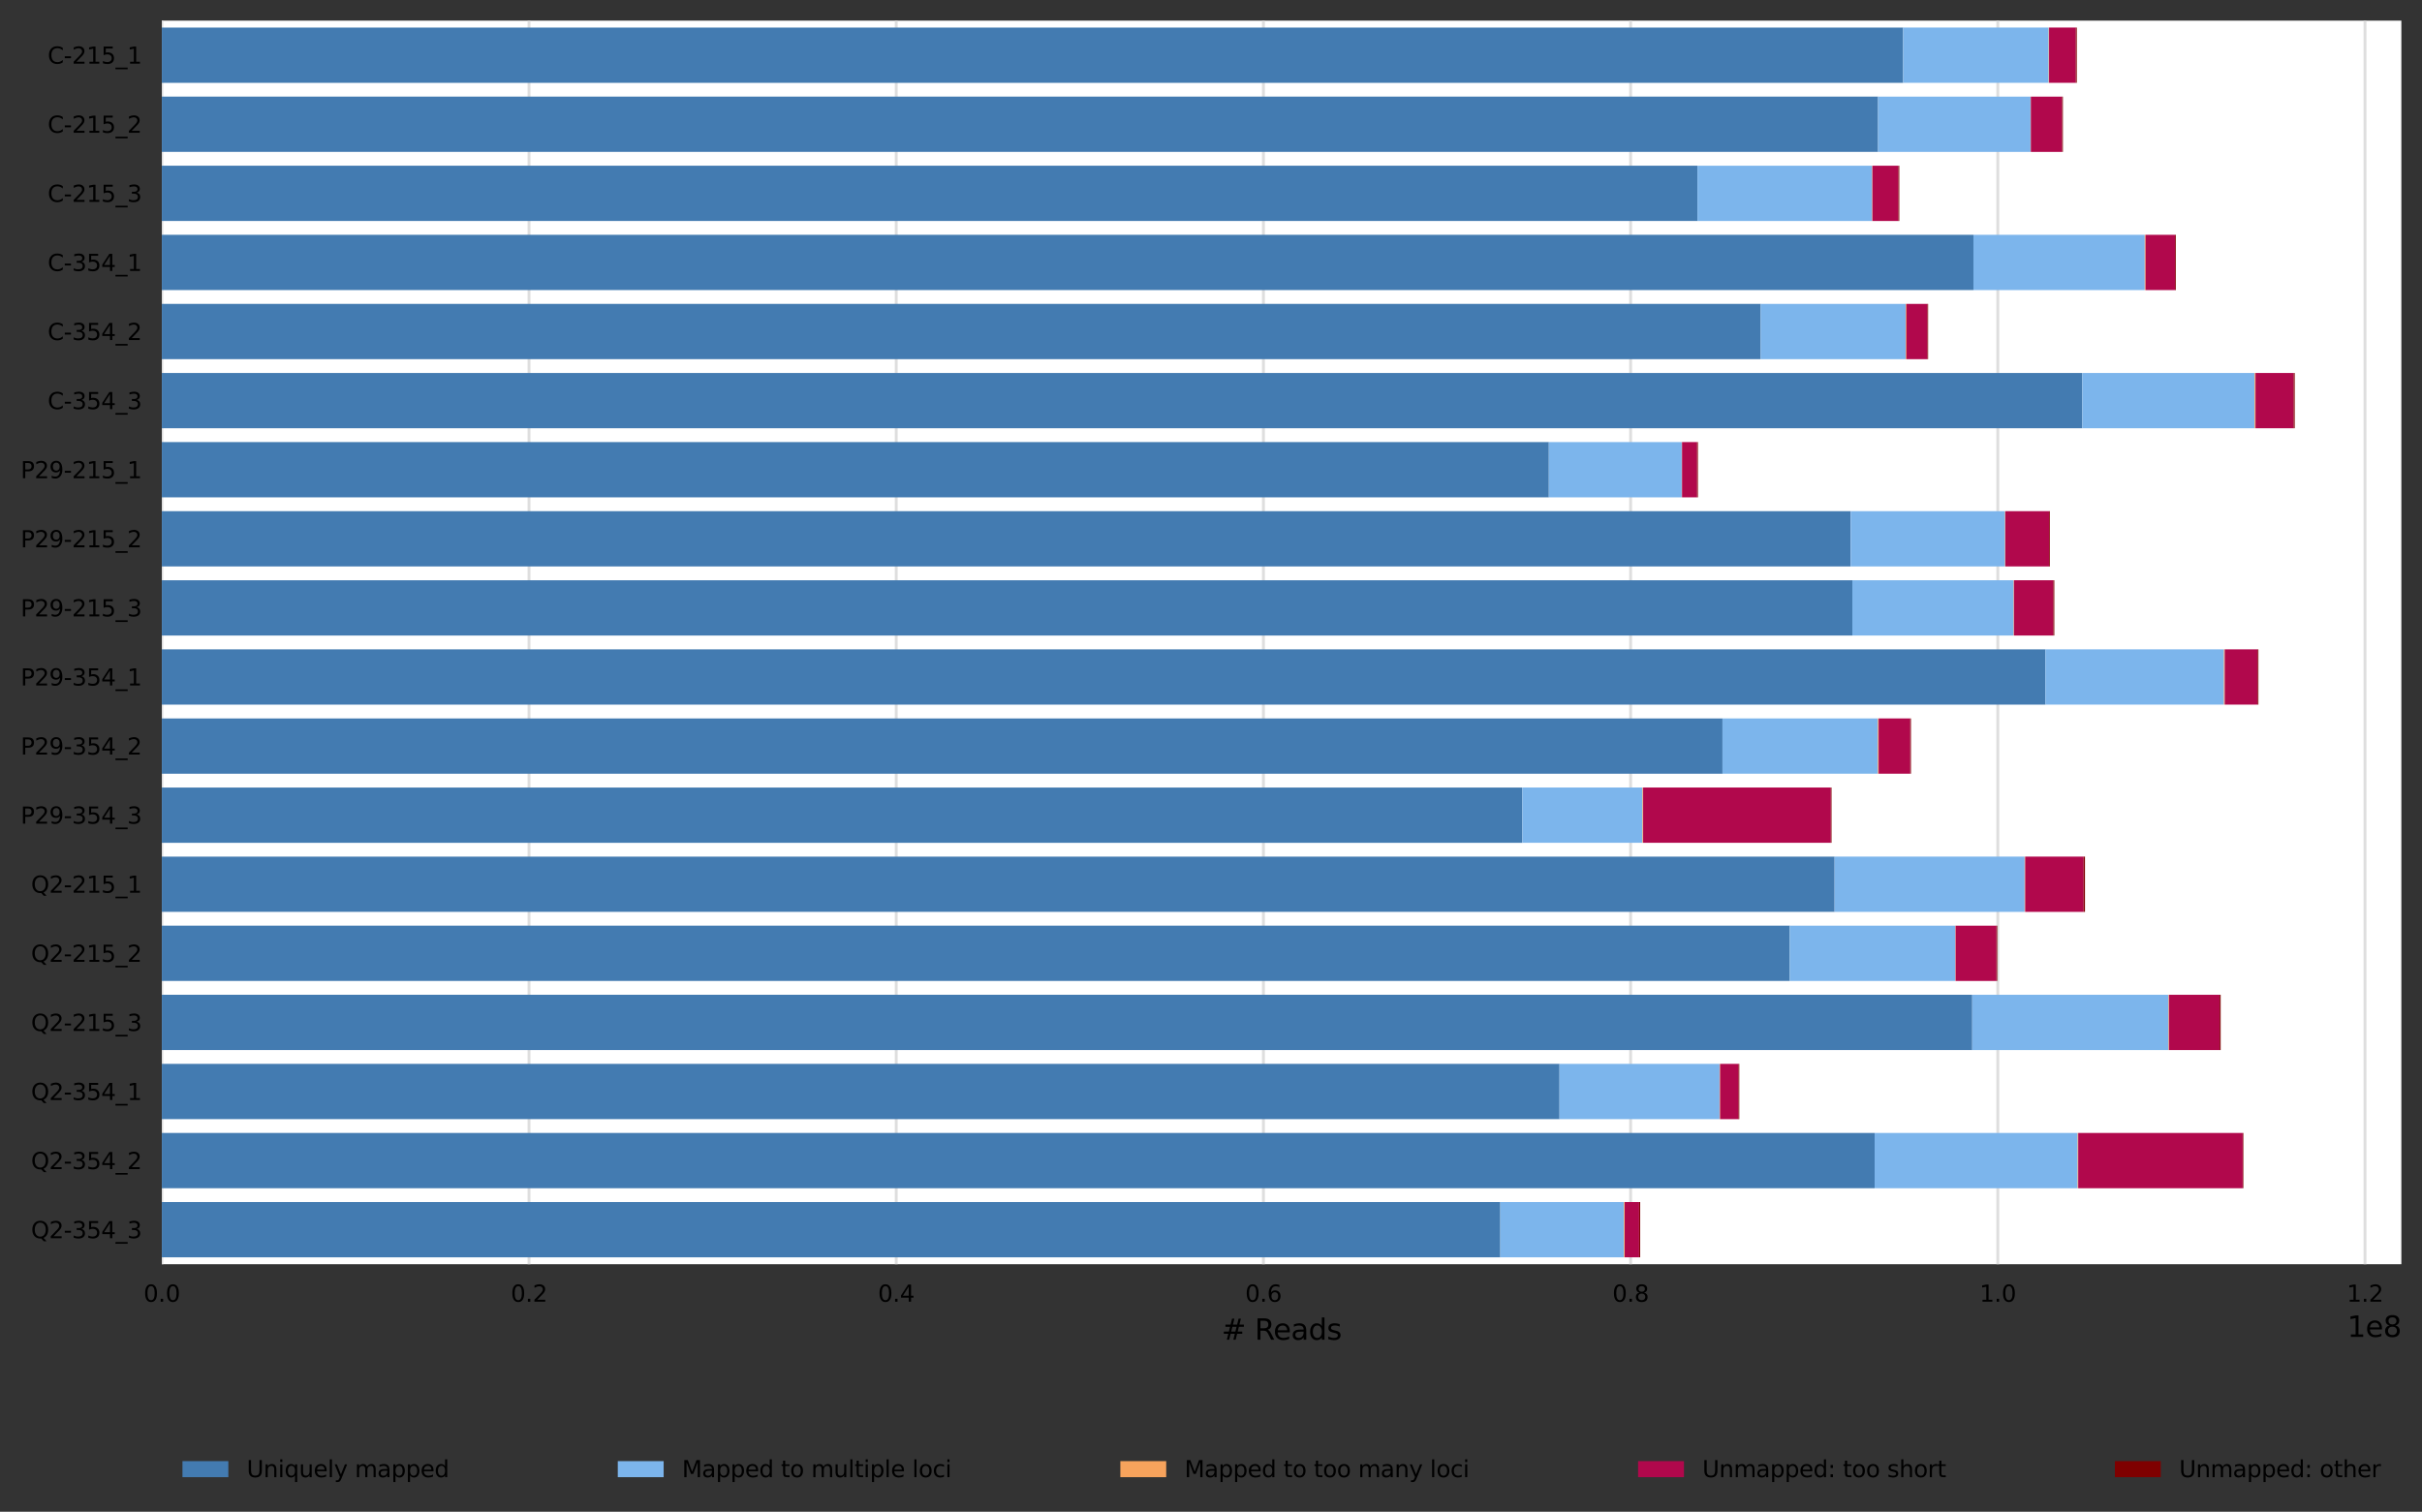<?xml version="1.0" encoding="utf-8" standalone="no"?>
<!DOCTYPE svg PUBLIC "-//W3C//DTD SVG 1.1//EN"
  "http://www.w3.org/Graphics/SVG/1.1/DTD/svg11.dtd">
<svg xmlns:xlink="http://www.w3.org/1999/xlink" width="844.85pt" height="527.438pt" viewBox="0 0 844.85 527.438" xmlns="http://www.w3.org/2000/svg" version="1.1">
 <rect x="0" y="0" width="844.85" height="527.438" fill="#333333" stroke="none"/>
 <defs>
  <style type="text/css">*{stroke-linejoin: round; stroke-linecap: butt}</style>
 </defs>
 <g id="figure_1">
  <g id="axes_1">
   <g id="patch_1">
    <path d="M 56.45 441.078 
L 837.65 441.078 
L 837.65 7.2 
L 56.45 7.2 
z
" style="fill: #ffffff"/>
   </g>
   <g id="matplotlib.axis_1">
    <g id="xtick_1">
     <g id="line2d_1">
      <path d="M 56.45 441.078 
L 56.45 7.2 
" clip-path="url(#p33305861c7)" style="fill: none; stroke: #dedede; stroke-linecap: square"/>
     </g>
     <g id="text_1">
      <!-- 0.0 -->
      <g transform="translate(50.089 454.157) scale(0.08 -0.08)">
       <defs>
        <path id="DejaVuSans-30" d="M 2034 4250 
Q 1547 4250 1301 3770 
Q 1056 3291 1056 2328 
Q 1056 1369 1301 889 
Q 1547 409 2034 409 
Q 2525 409 2770 889 
Q 3016 1369 3016 2328 
Q 3016 3291 2770 3770 
Q 2525 4250 2034 4250 
z
M 2034 4750 
Q 2819 4750 3233 4129 
Q 3647 3509 3647 2328 
Q 3647 1150 3233 529 
Q 2819 -91 2034 -91 
Q 1250 -91 836 529 
Q 422 1150 422 2328 
Q 422 3509 836 4129 
Q 1250 4750 2034 4750 
z
" transform="scale(0.016)"/>
        <path id="DejaVuSans-2e" d="M 684 794 
L 1344 794 
L 1344 0 
L 684 0 
L 684 794 
z
" transform="scale(0.016)"/>
       </defs>
       <use xlink:href="#DejaVuSans-30"/>
       <use xlink:href="#DejaVuSans-2e" x="63.623"/>
       <use xlink:href="#DejaVuSans-30" x="95.41"/>
      </g>
     </g>
    </g>
    <g id="xtick_2">
     <g id="line2d_2">
      <path d="M 184.537 441.078 
L 184.537 7.2 
" clip-path="url(#p33305861c7)" style="fill: none; stroke: #dedede; stroke-linecap: square"/>
     </g>
     <g id="text_2">
      <!-- 0.2 -->
      <g transform="translate(178.176 454.157) scale(0.08 -0.08)">
       <defs>
        <path id="DejaVuSans-32" d="M 1228 531 
L 3431 531 
L 3431 0 
L 469 0 
L 469 531 
Q 828 903 1448 1529 
Q 2069 2156 2228 2338 
Q 2531 2678 2651 2914 
Q 2772 3150 2772 3378 
Q 2772 3750 2511 3984 
Q 2250 4219 1831 4219 
Q 1534 4219 1204 4116 
Q 875 4013 500 3803 
L 500 4441 
Q 881 4594 1212 4672 
Q 1544 4750 1819 4750 
Q 2544 4750 2975 4387 
Q 3406 4025 3406 3419 
Q 3406 3131 3298 2873 
Q 3191 2616 2906 2266 
Q 2828 2175 2409 1742 
Q 1991 1309 1228 531 
z
" transform="scale(0.016)"/>
       </defs>
       <use xlink:href="#DejaVuSans-30"/>
       <use xlink:href="#DejaVuSans-2e" x="63.623"/>
       <use xlink:href="#DejaVuSans-32" x="95.41"/>
      </g>
     </g>
    </g>
    <g id="xtick_3">
     <g id="line2d_3">
      <path d="M 312.625 441.078 
L 312.625 7.2 
" clip-path="url(#p33305861c7)" style="fill: none; stroke: #dedede; stroke-linecap: square"/>
     </g>
     <g id="text_3">
      <!-- 0.4 -->
      <g transform="translate(306.264 454.157) scale(0.08 -0.08)">
       <defs>
        <path id="DejaVuSans-34" d="M 2419 4116 
L 825 1625 
L 2419 1625 
L 2419 4116 
z
M 2253 4666 
L 3047 4666 
L 3047 1625 
L 3713 1625 
L 3713 1100 
L 3047 1100 
L 3047 0 
L 2419 0 
L 2419 1100 
L 313 1100 
L 313 1709 
L 2253 4666 
z
" transform="scale(0.016)"/>
       </defs>
       <use xlink:href="#DejaVuSans-30"/>
       <use xlink:href="#DejaVuSans-2e" x="63.623"/>
       <use xlink:href="#DejaVuSans-34" x="95.41"/>
      </g>
     </g>
    </g>
    <g id="xtick_4">
     <g id="line2d_4">
      <path d="M 440.712 441.078 
L 440.712 7.2 
" clip-path="url(#p33305861c7)" style="fill: none; stroke: #dedede; stroke-linecap: square"/>
     </g>
     <g id="text_4">
      <!-- 0.6 -->
      <g transform="translate(434.351 454.157) scale(0.08 -0.08)">
       <defs>
        <path id="DejaVuSans-36" d="M 2113 2584 
Q 1688 2584 1439 2293 
Q 1191 2003 1191 1497 
Q 1191 994 1439 701 
Q 1688 409 2113 409 
Q 2538 409 2786 701 
Q 3034 994 3034 1497 
Q 3034 2003 2786 2293 
Q 2538 2584 2113 2584 
z
M 3366 4563 
L 3366 3988 
Q 3128 4100 2886 4159 
Q 2644 4219 2406 4219 
Q 1781 4219 1451 3797 
Q 1122 3375 1075 2522 
Q 1259 2794 1537 2939 
Q 1816 3084 2150 3084 
Q 2853 3084 3261 2657 
Q 3669 2231 3669 1497 
Q 3669 778 3244 343 
Q 2819 -91 2113 -91 
Q 1303 -91 875 529 
Q 447 1150 447 2328 
Q 447 3434 972 4092 
Q 1497 4750 2381 4750 
Q 2619 4750 2861 4703 
Q 3103 4656 3366 4563 
z
" transform="scale(0.016)"/>
       </defs>
       <use xlink:href="#DejaVuSans-30"/>
       <use xlink:href="#DejaVuSans-2e" x="63.623"/>
       <use xlink:href="#DejaVuSans-36" x="95.41"/>
      </g>
     </g>
    </g>
    <g id="xtick_5">
     <g id="line2d_5">
      <path d="M 568.8 441.078 
L 568.8 7.2 
" clip-path="url(#p33305861c7)" style="fill: none; stroke: #dedede; stroke-linecap: square"/>
     </g>
     <g id="text_5">
      <!-- 0.8 -->
      <g transform="translate(562.438 454.157) scale(0.08 -0.08)">
       <defs>
        <path id="DejaVuSans-38" d="M 2034 2216 
Q 1584 2216 1326 1975 
Q 1069 1734 1069 1313 
Q 1069 891 1326 650 
Q 1584 409 2034 409 
Q 2484 409 2743 651 
Q 3003 894 3003 1313 
Q 3003 1734 2745 1975 
Q 2488 2216 2034 2216 
z
M 1403 2484 
Q 997 2584 770 2862 
Q 544 3141 544 3541 
Q 544 4100 942 4425 
Q 1341 4750 2034 4750 
Q 2731 4750 3128 4425 
Q 3525 4100 3525 3541 
Q 3525 3141 3298 2862 
Q 3072 2584 2669 2484 
Q 3125 2378 3379 2068 
Q 3634 1759 3634 1313 
Q 3634 634 3220 271 
Q 2806 -91 2034 -91 
Q 1263 -91 848 271 
Q 434 634 434 1313 
Q 434 1759 690 2068 
Q 947 2378 1403 2484 
z
M 1172 3481 
Q 1172 3119 1398 2916 
Q 1625 2713 2034 2713 
Q 2441 2713 2670 2916 
Q 2900 3119 2900 3481 
Q 2900 3844 2670 4047 
Q 2441 4250 2034 4250 
Q 1625 4250 1398 4047 
Q 1172 3844 1172 3481 
z
" transform="scale(0.016)"/>
       </defs>
       <use xlink:href="#DejaVuSans-30"/>
       <use xlink:href="#DejaVuSans-2e" x="63.623"/>
       <use xlink:href="#DejaVuSans-38" x="95.41"/>
      </g>
     </g>
    </g>
    <g id="xtick_6">
     <g id="line2d_6">
      <path d="M 696.887 441.078 
L 696.887 7.2 
" clip-path="url(#p33305861c7)" style="fill: none; stroke: #dedede; stroke-linecap: square"/>
     </g>
     <g id="text_6">
      <!-- 1.0 -->
      <g transform="translate(690.526 454.157) scale(0.08 -0.08)">
       <defs>
        <path id="DejaVuSans-31" d="M 794 531 
L 1825 531 
L 1825 4091 
L 703 3866 
L 703 4441 
L 1819 4666 
L 2450 4666 
L 2450 531 
L 3481 531 
L 3481 0 
L 794 0 
L 794 531 
z
" transform="scale(0.016)"/>
       </defs>
       <use xlink:href="#DejaVuSans-31"/>
       <use xlink:href="#DejaVuSans-2e" x="63.623"/>
       <use xlink:href="#DejaVuSans-30" x="95.41"/>
      </g>
     </g>
    </g>
    <g id="xtick_7">
     <g id="line2d_7">
      <path d="M 824.974 441.078 
L 824.974 7.2 
" clip-path="url(#p33305861c7)" style="fill: none; stroke: #dedede; stroke-linecap: square"/>
     </g>
     <g id="text_7">
      <!-- 1.2 -->
      <g transform="translate(818.613 454.157) scale(0.08 -0.08)">
       <use xlink:href="#DejaVuSans-31"/>
       <use xlink:href="#DejaVuSans-2e" x="63.623"/>
       <use xlink:href="#DejaVuSans-32" x="95.41"/>
      </g>
     </g>
    </g>
    <g id="text_8">
     <!-- # Reads -->
     <g transform="translate(426.102 467.419) scale(0.1 -0.1)">
      <defs>
       <path id="DejaVuSans-23" d="M 3272 2816 
L 2363 2816 
L 2100 1772 
L 3016 1772 
L 3272 2816 
z
M 2803 4594 
L 2478 3297 
L 3391 3297 
L 3719 4594 
L 4219 4594 
L 3897 3297 
L 4872 3297 
L 4872 2816 
L 3775 2816 
L 3519 1772 
L 4513 1772 
L 4513 1294 
L 3397 1294 
L 3072 0 
L 2572 0 
L 2894 1294 
L 1978 1294 
L 1656 0 
L 1153 0 
L 1478 1294 
L 494 1294 
L 494 1772 
L 1594 1772 
L 1856 2816 
L 850 2816 
L 850 3297 
L 1978 3297 
L 2297 4594 
L 2803 4594 
z
" transform="scale(0.016)"/>
       <path id="DejaVuSans-20" transform="scale(0.016)"/>
       <path id="DejaVuSans-52" d="M 2841 2188 
Q 3044 2119 3236 1894 
Q 3428 1669 3622 1275 
L 4263 0 
L 3584 0 
L 2988 1197 
Q 2756 1666 2539 1819 
Q 2322 1972 1947 1972 
L 1259 1972 
L 1259 0 
L 628 0 
L 628 4666 
L 2053 4666 
Q 2853 4666 3247 4331 
Q 3641 3997 3641 3322 
Q 3641 2881 3436 2590 
Q 3231 2300 2841 2188 
z
M 1259 4147 
L 1259 2491 
L 2053 2491 
Q 2509 2491 2742 2702 
Q 2975 2913 2975 3322 
Q 2975 3731 2742 3939 
Q 2509 4147 2053 4147 
L 1259 4147 
z
" transform="scale(0.016)"/>
       <path id="DejaVuSans-65" d="M 3597 1894 
L 3597 1613 
L 953 1613 
Q 991 1019 1311 708 
Q 1631 397 2203 397 
Q 2534 397 2845 478 
Q 3156 559 3463 722 
L 3463 178 
Q 3153 47 2828 -22 
Q 2503 -91 2169 -91 
Q 1331 -91 842 396 
Q 353 884 353 1716 
Q 353 2575 817 3079 
Q 1281 3584 2069 3584 
Q 2775 3584 3186 3129 
Q 3597 2675 3597 1894 
z
M 3022 2063 
Q 3016 2534 2758 2815 
Q 2500 3097 2075 3097 
Q 1594 3097 1305 2825 
Q 1016 2553 972 2059 
L 3022 2063 
z
" transform="scale(0.016)"/>
       <path id="DejaVuSans-61" d="M 2194 1759 
Q 1497 1759 1228 1600 
Q 959 1441 959 1056 
Q 959 750 1161 570 
Q 1363 391 1709 391 
Q 2188 391 2477 730 
Q 2766 1069 2766 1631 
L 2766 1759 
L 2194 1759 
z
M 3341 1997 
L 3341 0 
L 2766 0 
L 2766 531 
Q 2569 213 2275 61 
Q 1981 -91 1556 -91 
Q 1019 -91 701 211 
Q 384 513 384 1019 
Q 384 1609 779 1909 
Q 1175 2209 1959 2209 
L 2766 2209 
L 2766 2266 
Q 2766 2663 2505 2880 
Q 2244 3097 1772 3097 
Q 1472 3097 1187 3025 
Q 903 2953 641 2809 
L 641 3341 
Q 956 3463 1253 3523 
Q 1550 3584 1831 3584 
Q 2591 3584 2966 3190 
Q 3341 2797 3341 1997 
z
" transform="scale(0.016)"/>
       <path id="DejaVuSans-64" d="M 2906 2969 
L 2906 4863 
L 3481 4863 
L 3481 0 
L 2906 0 
L 2906 525 
Q 2725 213 2448 61 
Q 2172 -91 1784 -91 
Q 1150 -91 751 415 
Q 353 922 353 1747 
Q 353 2572 751 3078 
Q 1150 3584 1784 3584 
Q 2172 3584 2448 3432 
Q 2725 3281 2906 2969 
z
M 947 1747 
Q 947 1113 1208 752 
Q 1469 391 1925 391 
Q 2381 391 2643 752 
Q 2906 1113 2906 1747 
Q 2906 2381 2643 2742 
Q 2381 3103 1925 3103 
Q 1469 3103 1208 2742 
Q 947 2381 947 1747 
z
" transform="scale(0.016)"/>
       <path id="DejaVuSans-73" d="M 2834 3397 
L 2834 2853 
Q 2591 2978 2328 3040 
Q 2066 3103 1784 3103 
Q 1356 3103 1142 2972 
Q 928 2841 928 2578 
Q 928 2378 1081 2264 
Q 1234 2150 1697 2047 
L 1894 2003 
Q 2506 1872 2764 1633 
Q 3022 1394 3022 966 
Q 3022 478 2636 193 
Q 2250 -91 1575 -91 
Q 1294 -91 989 -36 
Q 684 19 347 128 
L 347 722 
Q 666 556 975 473 
Q 1284 391 1588 391 
Q 1994 391 2212 530 
Q 2431 669 2431 922 
Q 2431 1156 2273 1281 
Q 2116 1406 1581 1522 
L 1381 1569 
Q 847 1681 609 1914 
Q 372 2147 372 2553 
Q 372 3047 722 3315 
Q 1072 3584 1716 3584 
Q 2034 3584 2315 3537 
Q 2597 3491 2834 3397 
z
" transform="scale(0.016)"/>
      </defs>
      <use xlink:href="#DejaVuSans-23"/>
      <use xlink:href="#DejaVuSans-20" x="83.789"/>
      <use xlink:href="#DejaVuSans-52" x="115.576"/>
      <use xlink:href="#DejaVuSans-65" x="180.559"/>
      <use xlink:href="#DejaVuSans-61" x="242.082"/>
      <use xlink:href="#DejaVuSans-64" x="303.361"/>
      <use xlink:href="#DejaVuSans-73" x="366.838"/>
     </g>
    </g>
    <g id="text_9">
     <!-- 1e8 -->
     <g transform="translate(818.772 466.419) scale(0.1 -0.1)">
      <use xlink:href="#DejaVuSans-31"/>
      <use xlink:href="#DejaVuSans-65" x="63.623"/>
      <use xlink:href="#DejaVuSans-38" x="125.146"/>
     </g>
    </g>
   </g>
   <g id="matplotlib.axis_2">
    <g id="ytick_1">
     <g id="text_10">
      <!-- C-215_1 -->
      <g transform="translate(16.617 22.221) scale(0.08 -0.08)">
       <defs>
        <path id="DejaVuSans-43" d="M 4122 4306 
L 4122 3641 
Q 3803 3938 3442 4084 
Q 3081 4231 2675 4231 
Q 1875 4231 1450 3742 
Q 1025 3253 1025 2328 
Q 1025 1406 1450 917 
Q 1875 428 2675 428 
Q 3081 428 3442 575 
Q 3803 722 4122 1019 
L 4122 359 
Q 3791 134 3420 21 
Q 3050 -91 2638 -91 
Q 1578 -91 968 557 
Q 359 1206 359 2328 
Q 359 3453 968 4101 
Q 1578 4750 2638 4750 
Q 3056 4750 3426 4639 
Q 3797 4528 4122 4306 
z
" transform="scale(0.016)"/>
        <path id="DejaVuSans-2d" d="M 313 2009 
L 1997 2009 
L 1997 1497 
L 313 1497 
L 313 2009 
z
" transform="scale(0.016)"/>
        <path id="DejaVuSans-35" d="M 691 4666 
L 3169 4666 
L 3169 4134 
L 1269 4134 
L 1269 2991 
Q 1406 3038 1543 3061 
Q 1681 3084 1819 3084 
Q 2600 3084 3056 2656 
Q 3513 2228 3513 1497 
Q 3513 744 3044 326 
Q 2575 -91 1722 -91 
Q 1428 -91 1123 -41 
Q 819 9 494 109 
L 494 744 
Q 775 591 1075 516 
Q 1375 441 1709 441 
Q 2250 441 2565 725 
Q 2881 1009 2881 1497 
Q 2881 1984 2565 2268 
Q 2250 2553 1709 2553 
Q 1456 2553 1204 2497 
Q 953 2441 691 2322 
L 691 4666 
z
" transform="scale(0.016)"/>
        <path id="DejaVuSans-5f" d="M 3263 -1063 
L 3263 -1509 
L -63 -1509 
L -63 -1063 
L 3263 -1063 
z
" transform="scale(0.016)"/>
       </defs>
       <use xlink:href="#DejaVuSans-43"/>
       <use xlink:href="#DejaVuSans-2d" x="69.824"/>
       <use xlink:href="#DejaVuSans-32" x="105.908"/>
       <use xlink:href="#DejaVuSans-31" x="169.531"/>
       <use xlink:href="#DejaVuSans-35" x="233.154"/>
       <use xlink:href="#DejaVuSans-5f" x="296.777"/>
       <use xlink:href="#DejaVuSans-31" x="346.777"/>
      </g>
     </g>
    </g>
    <g id="ytick_2">
     <g id="text_11">
      <!-- C-215_2 -->
      <g transform="translate(16.617 46.325) scale(0.08 -0.08)">
       <use xlink:href="#DejaVuSans-43"/>
       <use xlink:href="#DejaVuSans-2d" x="69.824"/>
       <use xlink:href="#DejaVuSans-32" x="105.908"/>
       <use xlink:href="#DejaVuSans-31" x="169.531"/>
       <use xlink:href="#DejaVuSans-35" x="233.154"/>
       <use xlink:href="#DejaVuSans-5f" x="296.777"/>
       <use xlink:href="#DejaVuSans-32" x="346.777"/>
      </g>
     </g>
    </g>
    <g id="ytick_3">
     <g id="text_12">
      <!-- C-215_3 -->
      <g transform="translate(16.617 70.43) scale(0.08 -0.08)">
       <defs>
        <path id="DejaVuSans-33" d="M 2597 2516 
Q 3050 2419 3304 2112 
Q 3559 1806 3559 1356 
Q 3559 666 3084 287 
Q 2609 -91 1734 -91 
Q 1441 -91 1130 -33 
Q 819 25 488 141 
L 488 750 
Q 750 597 1062 519 
Q 1375 441 1716 441 
Q 2309 441 2620 675 
Q 2931 909 2931 1356 
Q 2931 1769 2642 2001 
Q 2353 2234 1838 2234 
L 1294 2234 
L 1294 2753 
L 1863 2753 
Q 2328 2753 2575 2939 
Q 2822 3125 2822 3475 
Q 2822 3834 2567 4026 
Q 2313 4219 1838 4219 
Q 1578 4219 1281 4162 
Q 984 4106 628 3988 
L 628 4550 
Q 988 4650 1302 4700 
Q 1616 4750 1894 4750 
Q 2613 4750 3031 4423 
Q 3450 4097 3450 3541 
Q 3450 3153 3228 2886 
Q 3006 2619 2597 2516 
z
" transform="scale(0.016)"/>
       </defs>
       <use xlink:href="#DejaVuSans-43"/>
       <use xlink:href="#DejaVuSans-2d" x="69.824"/>
       <use xlink:href="#DejaVuSans-32" x="105.908"/>
       <use xlink:href="#DejaVuSans-31" x="169.531"/>
       <use xlink:href="#DejaVuSans-35" x="233.154"/>
       <use xlink:href="#DejaVuSans-5f" x="296.777"/>
       <use xlink:href="#DejaVuSans-33" x="346.777"/>
      </g>
     </g>
    </g>
    <g id="ytick_4">
     <g id="text_13">
      <!-- C-354_1 -->
      <g transform="translate(16.617 94.534) scale(0.08 -0.08)">
       <use xlink:href="#DejaVuSans-43"/>
       <use xlink:href="#DejaVuSans-2d" x="69.824"/>
       <use xlink:href="#DejaVuSans-33" x="105.908"/>
       <use xlink:href="#DejaVuSans-35" x="169.531"/>
       <use xlink:href="#DejaVuSans-34" x="233.154"/>
       <use xlink:href="#DejaVuSans-5f" x="296.777"/>
       <use xlink:href="#DejaVuSans-31" x="346.777"/>
      </g>
     </g>
    </g>
    <g id="ytick_5">
     <g id="text_14">
      <!-- C-354_2 -->
      <g transform="translate(16.617 118.638) scale(0.08 -0.08)">
       <use xlink:href="#DejaVuSans-43"/>
       <use xlink:href="#DejaVuSans-2d" x="69.824"/>
       <use xlink:href="#DejaVuSans-33" x="105.908"/>
       <use xlink:href="#DejaVuSans-35" x="169.531"/>
       <use xlink:href="#DejaVuSans-34" x="233.154"/>
       <use xlink:href="#DejaVuSans-5f" x="296.777"/>
       <use xlink:href="#DejaVuSans-32" x="346.777"/>
      </g>
     </g>
    </g>
    <g id="ytick_6">
     <g id="text_15">
      <!-- C-354_3 -->
      <g transform="translate(16.617 142.743) scale(0.08 -0.08)">
       <use xlink:href="#DejaVuSans-43"/>
       <use xlink:href="#DejaVuSans-2d" x="69.824"/>
       <use xlink:href="#DejaVuSans-33" x="105.908"/>
       <use xlink:href="#DejaVuSans-35" x="169.531"/>
       <use xlink:href="#DejaVuSans-34" x="233.154"/>
       <use xlink:href="#DejaVuSans-5f" x="296.777"/>
       <use xlink:href="#DejaVuSans-33" x="346.777"/>
      </g>
     </g>
    </g>
    <g id="ytick_7">
     <g id="text_16">
      <!-- P29-215_1 -->
      <g transform="translate(7.2 166.847) scale(0.08 -0.08)">
       <defs>
        <path id="DejaVuSans-50" d="M 1259 4147 
L 1259 2394 
L 2053 2394 
Q 2494 2394 2734 2622 
Q 2975 2850 2975 3272 
Q 2975 3691 2734 3919 
Q 2494 4147 2053 4147 
L 1259 4147 
z
M 628 4666 
L 2053 4666 
Q 2838 4666 3239 4311 
Q 3641 3956 3641 3272 
Q 3641 2581 3239 2228 
Q 2838 1875 2053 1875 
L 1259 1875 
L 1259 0 
L 628 0 
L 628 4666 
z
" transform="scale(0.016)"/>
        <path id="DejaVuSans-39" d="M 703 97 
L 703 672 
Q 941 559 1184 500 
Q 1428 441 1663 441 
Q 2288 441 2617 861 
Q 2947 1281 2994 2138 
Q 2813 1869 2534 1725 
Q 2256 1581 1919 1581 
Q 1219 1581 811 2004 
Q 403 2428 403 3163 
Q 403 3881 828 4315 
Q 1253 4750 1959 4750 
Q 2769 4750 3195 4129 
Q 3622 3509 3622 2328 
Q 3622 1225 3098 567 
Q 2575 -91 1691 -91 
Q 1453 -91 1209 -44 
Q 966 3 703 97 
z
M 1959 2075 
Q 2384 2075 2632 2365 
Q 2881 2656 2881 3163 
Q 2881 3666 2632 3958 
Q 2384 4250 1959 4250 
Q 1534 4250 1286 3958 
Q 1038 3666 1038 3163 
Q 1038 2656 1286 2365 
Q 1534 2075 1959 2075 
z
" transform="scale(0.016)"/>
       </defs>
       <use xlink:href="#DejaVuSans-50"/>
       <use xlink:href="#DejaVuSans-32" x="60.303"/>
       <use xlink:href="#DejaVuSans-39" x="123.926"/>
       <use xlink:href="#DejaVuSans-2d" x="187.549"/>
       <use xlink:href="#DejaVuSans-32" x="223.633"/>
       <use xlink:href="#DejaVuSans-31" x="287.256"/>
       <use xlink:href="#DejaVuSans-35" x="350.879"/>
       <use xlink:href="#DejaVuSans-5f" x="414.502"/>
       <use xlink:href="#DejaVuSans-31" x="464.502"/>
      </g>
     </g>
    </g>
    <g id="ytick_8">
     <g id="text_17">
      <!-- P29-215_2 -->
      <g transform="translate(7.2 190.951) scale(0.08 -0.08)">
       <use xlink:href="#DejaVuSans-50"/>
       <use xlink:href="#DejaVuSans-32" x="60.303"/>
       <use xlink:href="#DejaVuSans-39" x="123.926"/>
       <use xlink:href="#DejaVuSans-2d" x="187.549"/>
       <use xlink:href="#DejaVuSans-32" x="223.633"/>
       <use xlink:href="#DejaVuSans-31" x="287.256"/>
       <use xlink:href="#DejaVuSans-35" x="350.879"/>
       <use xlink:href="#DejaVuSans-5f" x="414.502"/>
       <use xlink:href="#DejaVuSans-32" x="464.502"/>
      </g>
     </g>
    </g>
    <g id="ytick_9">
     <g id="text_18">
      <!-- P29-215_3 -->
      <g transform="translate(7.2 215.056) scale(0.08 -0.08)">
       <use xlink:href="#DejaVuSans-50"/>
       <use xlink:href="#DejaVuSans-32" x="60.303"/>
       <use xlink:href="#DejaVuSans-39" x="123.926"/>
       <use xlink:href="#DejaVuSans-2d" x="187.549"/>
       <use xlink:href="#DejaVuSans-32" x="223.633"/>
       <use xlink:href="#DejaVuSans-31" x="287.256"/>
       <use xlink:href="#DejaVuSans-35" x="350.879"/>
       <use xlink:href="#DejaVuSans-5f" x="414.502"/>
       <use xlink:href="#DejaVuSans-33" x="464.502"/>
      </g>
     </g>
    </g>
    <g id="ytick_10">
     <g id="text_19">
      <!-- P29-354_1 -->
      <g transform="translate(7.2 239.16) scale(0.08 -0.08)">
       <use xlink:href="#DejaVuSans-50"/>
       <use xlink:href="#DejaVuSans-32" x="60.303"/>
       <use xlink:href="#DejaVuSans-39" x="123.926"/>
       <use xlink:href="#DejaVuSans-2d" x="187.549"/>
       <use xlink:href="#DejaVuSans-33" x="223.633"/>
       <use xlink:href="#DejaVuSans-35" x="287.256"/>
       <use xlink:href="#DejaVuSans-34" x="350.879"/>
       <use xlink:href="#DejaVuSans-5f" x="414.502"/>
       <use xlink:href="#DejaVuSans-31" x="464.502"/>
      </g>
     </g>
    </g>
    <g id="ytick_11">
     <g id="text_20">
      <!-- P29-354_2 -->
      <g transform="translate(7.2 263.264) scale(0.08 -0.08)">
       <use xlink:href="#DejaVuSans-50"/>
       <use xlink:href="#DejaVuSans-32" x="60.303"/>
       <use xlink:href="#DejaVuSans-39" x="123.926"/>
       <use xlink:href="#DejaVuSans-2d" x="187.549"/>
       <use xlink:href="#DejaVuSans-33" x="223.633"/>
       <use xlink:href="#DejaVuSans-35" x="287.256"/>
       <use xlink:href="#DejaVuSans-34" x="350.879"/>
       <use xlink:href="#DejaVuSans-5f" x="414.502"/>
       <use xlink:href="#DejaVuSans-32" x="464.502"/>
      </g>
     </g>
    </g>
    <g id="ytick_12">
     <g id="text_21">
      <!-- P29-354_3 -->
      <g transform="translate(7.2 287.369) scale(0.08 -0.08)">
       <use xlink:href="#DejaVuSans-50"/>
       <use xlink:href="#DejaVuSans-32" x="60.303"/>
       <use xlink:href="#DejaVuSans-39" x="123.926"/>
       <use xlink:href="#DejaVuSans-2d" x="187.549"/>
       <use xlink:href="#DejaVuSans-33" x="223.633"/>
       <use xlink:href="#DejaVuSans-35" x="287.256"/>
       <use xlink:href="#DejaVuSans-34" x="350.879"/>
       <use xlink:href="#DejaVuSans-5f" x="414.502"/>
       <use xlink:href="#DejaVuSans-33" x="464.502"/>
      </g>
     </g>
    </g>
    <g id="ytick_13">
     <g id="text_22">
      <!-- Q2-215_1 -->
      <g transform="translate(10.816 311.473) scale(0.08 -0.08)">
       <defs>
        <path id="DejaVuSans-51" d="M 2522 4238 
Q 1834 4238 1429 3725 
Q 1025 3213 1025 2328 
Q 1025 1447 1429 934 
Q 1834 422 2522 422 
Q 3209 422 3611 934 
Q 4013 1447 4013 2328 
Q 4013 3213 3611 3725 
Q 3209 4238 2522 4238 
z
M 3406 84 
L 4238 -825 
L 3475 -825 
L 2784 -78 
Q 2681 -84 2626 -87 
Q 2572 -91 2522 -91 
Q 1538 -91 948 567 
Q 359 1225 359 2328 
Q 359 3434 948 4092 
Q 1538 4750 2522 4750 
Q 3503 4750 4090 4092 
Q 4678 3434 4678 2328 
Q 4678 1516 4351 937 
Q 4025 359 3406 84 
z
" transform="scale(0.016)"/>
       </defs>
       <use xlink:href="#DejaVuSans-51"/>
       <use xlink:href="#DejaVuSans-32" x="78.711"/>
       <use xlink:href="#DejaVuSans-2d" x="142.334"/>
       <use xlink:href="#DejaVuSans-32" x="178.418"/>
       <use xlink:href="#DejaVuSans-31" x="242.041"/>
       <use xlink:href="#DejaVuSans-35" x="305.664"/>
       <use xlink:href="#DejaVuSans-5f" x="369.287"/>
       <use xlink:href="#DejaVuSans-31" x="419.287"/>
      </g>
     </g>
    </g>
    <g id="ytick_14">
     <g id="text_23">
      <!-- Q2-215_2 -->
      <g transform="translate(10.816 335.577) scale(0.08 -0.08)">
       <use xlink:href="#DejaVuSans-51"/>
       <use xlink:href="#DejaVuSans-32" x="78.711"/>
       <use xlink:href="#DejaVuSans-2d" x="142.334"/>
       <use xlink:href="#DejaVuSans-32" x="178.418"/>
       <use xlink:href="#DejaVuSans-31" x="242.041"/>
       <use xlink:href="#DejaVuSans-35" x="305.664"/>
       <use xlink:href="#DejaVuSans-5f" x="369.287"/>
       <use xlink:href="#DejaVuSans-32" x="419.287"/>
      </g>
     </g>
    </g>
    <g id="ytick_15">
     <g id="text_24">
      <!-- Q2-215_3 -->
      <g transform="translate(10.816 359.682) scale(0.08 -0.08)">
       <use xlink:href="#DejaVuSans-51"/>
       <use xlink:href="#DejaVuSans-32" x="78.711"/>
       <use xlink:href="#DejaVuSans-2d" x="142.334"/>
       <use xlink:href="#DejaVuSans-32" x="178.418"/>
       <use xlink:href="#DejaVuSans-31" x="242.041"/>
       <use xlink:href="#DejaVuSans-35" x="305.664"/>
       <use xlink:href="#DejaVuSans-5f" x="369.287"/>
       <use xlink:href="#DejaVuSans-33" x="419.287"/>
      </g>
     </g>
    </g>
    <g id="ytick_16">
     <g id="text_25">
      <!-- Q2-354_1 -->
      <g transform="translate(10.816 383.786) scale(0.08 -0.08)">
       <use xlink:href="#DejaVuSans-51"/>
       <use xlink:href="#DejaVuSans-32" x="78.711"/>
       <use xlink:href="#DejaVuSans-2d" x="142.334"/>
       <use xlink:href="#DejaVuSans-33" x="178.418"/>
       <use xlink:href="#DejaVuSans-35" x="242.041"/>
       <use xlink:href="#DejaVuSans-34" x="305.664"/>
       <use xlink:href="#DejaVuSans-5f" x="369.287"/>
       <use xlink:href="#DejaVuSans-31" x="419.287"/>
      </g>
     </g>
    </g>
    <g id="ytick_17">
     <g id="text_26">
      <!-- Q2-354_2 -->
      <g transform="translate(10.816 407.89) scale(0.08 -0.08)">
       <use xlink:href="#DejaVuSans-51"/>
       <use xlink:href="#DejaVuSans-32" x="78.711"/>
       <use xlink:href="#DejaVuSans-2d" x="142.334"/>
       <use xlink:href="#DejaVuSans-33" x="178.418"/>
       <use xlink:href="#DejaVuSans-35" x="242.041"/>
       <use xlink:href="#DejaVuSans-34" x="305.664"/>
       <use xlink:href="#DejaVuSans-5f" x="369.287"/>
       <use xlink:href="#DejaVuSans-32" x="419.287"/>
      </g>
     </g>
    </g>
    <g id="ytick_18">
     <g id="text_27">
      <!-- Q2-354_3 -->
      <g transform="translate(10.816 431.995) scale(0.08 -0.08)">
       <use xlink:href="#DejaVuSans-51"/>
       <use xlink:href="#DejaVuSans-32" x="78.711"/>
       <use xlink:href="#DejaVuSans-2d" x="142.334"/>
       <use xlink:href="#DejaVuSans-33" x="178.418"/>
       <use xlink:href="#DejaVuSans-35" x="242.041"/>
       <use xlink:href="#DejaVuSans-34" x="305.664"/>
       <use xlink:href="#DejaVuSans-5f" x="369.287"/>
       <use xlink:href="#DejaVuSans-33" x="419.287"/>
      </g>
     </g>
    </g>
   </g>
   <g id="patch_2">
    <path d="M 56.45 9.61 
L 663.861 9.61 
L 663.861 28.894 
L 56.45 28.894 
z
" clip-path="url(#p33305861c7)" style="fill: #437bb1"/>
   </g>
   <g id="patch_3">
    <path d="M 56.45 33.715 
L 655.114 33.715 
L 655.114 52.998 
L 56.45 52.998 
z
" clip-path="url(#p33305861c7)" style="fill: #437bb1"/>
   </g>
   <g id="patch_4">
    <path d="M 56.45 57.819 
L 592.111 57.819 
L 592.111 77.103 
L 56.45 77.103 
z
" clip-path="url(#p33305861c7)" style="fill: #437bb1"/>
   </g>
   <g id="patch_5">
    <path d="M 56.45 81.923 
L 688.382 81.923 
L 688.382 101.207 
L 56.45 101.207 
z
" clip-path="url(#p33305861c7)" style="fill: #437bb1"/>
   </g>
   <g id="patch_6">
    <path d="M 56.45 106.028 
L 614.198 106.028 
L 614.198 125.311 
L 56.45 125.311 
z
" clip-path="url(#p33305861c7)" style="fill: #437bb1"/>
   </g>
   <g id="patch_7">
    <path d="M 56.45 130.132 
L 726.348 130.132 
L 726.348 149.416 
L 56.45 149.416 
z
" clip-path="url(#p33305861c7)" style="fill: #437bb1"/>
   </g>
   <g id="patch_8">
    <path d="M 56.45 154.237 
L 540.28 154.237 
L 540.28 173.52 
L 56.45 173.52 
z
" clip-path="url(#p33305861c7)" style="fill: #437bb1"/>
   </g>
   <g id="patch_9">
    <path d="M 56.45 178.341 
L 645.571 178.341 
L 645.571 197.624 
L 56.45 197.624 
z
" clip-path="url(#p33305861c7)" style="fill: #437bb1"/>
   </g>
   <g id="patch_10">
    <path d="M 56.45 202.445 
L 646.14 202.445 
L 646.14 221.729 
L 56.45 221.729 
z
" clip-path="url(#p33305861c7)" style="fill: #437bb1"/>
   </g>
   <g id="patch_11">
    <path d="M 56.45 226.55 
L 713.496 226.55 
L 713.496 245.833 
L 56.45 245.833 
z
" clip-path="url(#p33305861c7)" style="fill: #437bb1"/>
   </g>
   <g id="patch_12">
    <path d="M 56.45 250.654 
L 600.839 250.654 
L 600.839 269.937 
L 56.45 269.937 
z
" clip-path="url(#p33305861c7)" style="fill: #437bb1"/>
   </g>
   <g id="patch_13">
    <path d="M 56.45 274.758 
L 531.031 274.758 
L 531.031 294.042 
L 56.45 294.042 
z
" clip-path="url(#p33305861c7)" style="fill: #437bb1"/>
   </g>
   <g id="patch_14">
    <path d="M 56.45 298.863 
L 639.956 298.863 
L 639.956 318.146 
L 56.45 318.146 
z
" clip-path="url(#p33305861c7)" style="fill: #437bb1"/>
   </g>
   <g id="patch_15">
    <path d="M 56.45 322.967 
L 624.321 322.967 
L 624.321 342.25 
L 56.45 342.25 
z
" clip-path="url(#p33305861c7)" style="fill: #437bb1"/>
   </g>
   <g id="patch_16">
    <path d="M 56.45 347.071 
L 687.965 347.071 
L 687.965 366.355 
L 56.45 366.355 
z
" clip-path="url(#p33305861c7)" style="fill: #437bb1"/>
   </g>
   <g id="patch_17">
    <path d="M 56.45 371.176 
L 543.994 371.176 
L 543.994 390.459 
L 56.45 390.459 
z
" clip-path="url(#p33305861c7)" style="fill: #437bb1"/>
   </g>
   <g id="patch_18">
    <path d="M 56.45 395.28 
L 653.916 395.28 
L 653.916 414.563 
L 56.45 414.563 
z
" clip-path="url(#p33305861c7)" style="fill: #437bb1"/>
   </g>
   <g id="patch_19">
    <path d="M 56.45 419.384 
L 523.354 419.384 
L 523.354 438.668 
L 56.45 438.668 
z
" clip-path="url(#p33305861c7)" style="fill: #437bb1"/>
   </g>
   <g id="patch_20">
    <path d="M 663.861 9.61 
L 714.639 9.61 
L 714.639 28.894 
L 663.861 28.894 
z
" clip-path="url(#p33305861c7)" style="fill: #7cb5ec"/>
   </g>
   <g id="patch_21">
    <path d="M 655.114 33.715 
L 708.301 33.715 
L 708.301 52.998 
L 655.114 52.998 
z
" clip-path="url(#p33305861c7)" style="fill: #7cb5ec"/>
   </g>
   <g id="patch_22">
    <path d="M 592.111 57.819 
L 653.022 57.819 
L 653.022 77.103 
L 592.111 77.103 
z
" clip-path="url(#p33305861c7)" style="fill: #7cb5ec"/>
   </g>
   <g id="patch_23">
    <path d="M 688.382 81.923 
L 748.138 81.923 
L 748.138 101.207 
L 688.382 101.207 
z
" clip-path="url(#p33305861c7)" style="fill: #7cb5ec"/>
   </g>
   <g id="patch_24">
    <path d="M 614.198 106.028 
L 664.73 106.028 
L 664.73 125.311 
L 614.198 125.311 
z
" clip-path="url(#p33305861c7)" style="fill: #7cb5ec"/>
   </g>
   <g id="patch_25">
    <path d="M 726.348 130.132 
L 786.469 130.132 
L 786.469 149.416 
L 726.348 149.416 
z
" clip-path="url(#p33305861c7)" style="fill: #7cb5ec"/>
   </g>
   <g id="patch_26">
    <path d="M 540.28 154.237 
L 586.633 154.237 
L 586.633 173.52 
L 540.28 173.52 
z
" clip-path="url(#p33305861c7)" style="fill: #7cb5ec"/>
   </g>
   <g id="patch_27">
    <path d="M 645.571 178.341 
L 699.402 178.341 
L 699.402 197.624 
L 645.571 197.624 
z
" clip-path="url(#p33305861c7)" style="fill: #7cb5ec"/>
   </g>
   <g id="patch_28">
    <path d="M 646.14 202.445 
L 702.402 202.445 
L 702.402 221.729 
L 646.14 221.729 
z
" clip-path="url(#p33305861c7)" style="fill: #7cb5ec"/>
   </g>
   <g id="patch_29">
    <path d="M 713.496 226.55 
L 775.765 226.55 
L 775.765 245.833 
L 713.496 245.833 
z
" clip-path="url(#p33305861c7)" style="fill: #7cb5ec"/>
   </g>
   <g id="patch_30">
    <path d="M 600.839 250.654 
L 655.05 250.654 
L 655.05 269.937 
L 600.839 269.937 
z
" clip-path="url(#p33305861c7)" style="fill: #7cb5ec"/>
   </g>
   <g id="patch_31">
    <path d="M 531.031 274.758 
L 572.944 274.758 
L 572.944 294.042 
L 531.031 294.042 
z
" clip-path="url(#p33305861c7)" style="fill: #7cb5ec"/>
   </g>
   <g id="patch_32">
    <path d="M 639.956 298.863 
L 706.243 298.863 
L 706.243 318.146 
L 639.956 318.146 
z
" clip-path="url(#p33305861c7)" style="fill: #7cb5ec"/>
   </g>
   <g id="patch_33">
    <path d="M 624.321 322.967 
L 682.051 322.967 
L 682.051 342.25 
L 624.321 342.25 
z
" clip-path="url(#p33305861c7)" style="fill: #7cb5ec"/>
   </g>
   <g id="patch_34">
    <path d="M 687.965 347.071 
L 756.415 347.071 
L 756.415 366.355 
L 687.965 366.355 
z
" clip-path="url(#p33305861c7)" style="fill: #7cb5ec"/>
   </g>
   <g id="patch_35">
    <path d="M 543.994 371.176 
L 599.821 371.176 
L 599.821 390.459 
L 543.994 390.459 
z
" clip-path="url(#p33305861c7)" style="fill: #7cb5ec"/>
   </g>
   <g id="patch_36">
    <path d="M 653.916 395.28 
L 724.733 395.28 
L 724.733 414.563 
L 653.916 414.563 
z
" clip-path="url(#p33305861c7)" style="fill: #7cb5ec"/>
   </g>
   <g id="patch_37">
    <path d="M 523.354 419.384 
L 566.486 419.384 
L 566.486 438.668 
L 523.354 438.668 
z
" clip-path="url(#p33305861c7)" style="fill: #7cb5ec"/>
   </g>
   <g id="patch_38">
    <path d="M 714.639 9.61 
L 714.762 9.61 
L 714.762 28.894 
L 714.639 28.894 
z
" clip-path="url(#p33305861c7)" style="fill: #f7a35c"/>
   </g>
   <g id="patch_39">
    <path d="M 708.301 33.715 
L 708.41 33.715 
L 708.41 52.998 
L 708.301 52.998 
z
" clip-path="url(#p33305861c7)" style="fill: #f7a35c"/>
   </g>
   <g id="patch_40">
    <path d="M 653.022 57.819 
L 653.144 57.819 
L 653.144 77.103 
L 653.022 77.103 
z
" clip-path="url(#p33305861c7)" style="fill: #f7a35c"/>
   </g>
   <g id="patch_41">
    <path d="M 748.138 81.923 
L 748.42 81.923 
L 748.42 101.207 
L 748.138 101.207 
z
" clip-path="url(#p33305861c7)" style="fill: #f7a35c"/>
   </g>
   <g id="patch_42">
    <path d="M 664.73 106.028 
L 664.986 106.028 
L 664.986 125.311 
L 664.73 125.311 
z
" clip-path="url(#p33305861c7)" style="fill: #f7a35c"/>
   </g>
   <g id="patch_43">
    <path d="M 786.469 130.132 
L 786.77 130.132 
L 786.77 149.416 
L 786.469 149.416 
z
" clip-path="url(#p33305861c7)" style="fill: #f7a35c"/>
   </g>
   <g id="patch_44">
    <path d="M 586.633 154.237 
L 586.736 154.237 
L 586.736 173.52 
L 586.633 173.52 
z
" clip-path="url(#p33305861c7)" style="fill: #f7a35c"/>
   </g>
   <g id="patch_45">
    <path d="M 699.402 178.341 
L 699.511 178.341 
L 699.511 197.624 
L 699.402 197.624 
z
" clip-path="url(#p33305861c7)" style="fill: #f7a35c"/>
   </g>
   <g id="patch_46">
    <path d="M 702.402 202.445 
L 702.529 202.445 
L 702.529 221.729 
L 702.402 221.729 
z
" clip-path="url(#p33305861c7)" style="fill: #f7a35c"/>
   </g>
   <g id="patch_47">
    <path d="M 775.765 226.55 
L 776.036 226.55 
L 776.036 245.833 
L 775.765 245.833 
z
" clip-path="url(#p33305861c7)" style="fill: #f7a35c"/>
   </g>
   <g id="patch_48">
    <path d="M 655.05 250.654 
L 655.307 250.654 
L 655.307 269.937 
L 655.05 269.937 
z
" clip-path="url(#p33305861c7)" style="fill: #f7a35c"/>
   </g>
   <g id="patch_49">
    <path d="M 572.944 274.758 
L 573.161 274.758 
L 573.161 294.042 
L 572.944 294.042 
z
" clip-path="url(#p33305861c7)" style="fill: #f7a35c"/>
   </g>
   <g id="patch_50">
    <path d="M 706.243 298.863 
L 706.436 298.863 
L 706.436 318.146 
L 706.243 318.146 
z
" clip-path="url(#p33305861c7)" style="fill: #f7a35c"/>
   </g>
   <g id="patch_51">
    <path d="M 682.051 322.967 
L 682.172 322.967 
L 682.172 342.25 
L 682.051 342.25 
z
" clip-path="url(#p33305861c7)" style="fill: #f7a35c"/>
   </g>
   <g id="patch_52">
    <path d="M 756.415 347.071 
L 756.592 347.071 
L 756.592 366.355 
L 756.415 366.355 
z
" clip-path="url(#p33305861c7)" style="fill: #f7a35c"/>
   </g>
   <g id="patch_53">
    <path d="M 599.821 371.176 
L 600.01 371.176 
L 600.01 390.459 
L 599.821 390.459 
z
" clip-path="url(#p33305861c7)" style="fill: #f7a35c"/>
   </g>
   <g id="patch_54">
    <path d="M 724.733 395.28 
L 724.929 395.28 
L 724.929 414.563 
L 724.733 414.563 
z
" clip-path="url(#p33305861c7)" style="fill: #f7a35c"/>
   </g>
   <g id="patch_55">
    <path d="M 566.486 419.384 
L 566.732 419.384 
L 566.732 438.668 
L 566.486 438.668 
z
" clip-path="url(#p33305861c7)" style="fill: #f7a35c"/>
   </g>
   <g id="patch_56">
    <path d="M 714.762 9.61 
L 724.098 9.61 
L 724.098 28.894 
L 714.762 28.894 
z
" clip-path="url(#p33305861c7)" style="fill: #b1084c"/>
   </g>
   <g id="patch_57">
    <path d="M 708.41 33.715 
L 719.32 33.715 
L 719.32 52.998 
L 708.41 52.998 
z
" clip-path="url(#p33305861c7)" style="fill: #b1084c"/>
   </g>
   <g id="patch_58">
    <path d="M 653.144 57.819 
L 662.212 57.819 
L 662.212 77.103 
L 653.144 77.103 
z
" clip-path="url(#p33305861c7)" style="fill: #b1084c"/>
   </g>
   <g id="patch_59">
    <path d="M 748.42 81.923 
L 758.701 81.923 
L 758.701 101.207 
L 748.42 101.207 
z
" clip-path="url(#p33305861c7)" style="fill: #b1084c"/>
   </g>
   <g id="patch_60">
    <path d="M 664.986 106.028 
L 672.325 106.028 
L 672.325 125.311 
L 664.986 125.311 
z
" clip-path="url(#p33305861c7)" style="fill: #b1084c"/>
   </g>
   <g id="patch_61">
    <path d="M 786.77 130.132 
L 800.078 130.132 
L 800.078 149.416 
L 786.77 149.416 
z
" clip-path="url(#p33305861c7)" style="fill: #b1084c"/>
   </g>
   <g id="patch_62">
    <path d="M 586.736 154.237 
L 591.992 154.237 
L 591.992 173.52 
L 586.736 173.52 
z
" clip-path="url(#p33305861c7)" style="fill: #b1084c"/>
   </g>
   <g id="patch_63">
    <path d="M 699.511 178.341 
L 714.792 178.341 
L 714.792 197.624 
L 699.511 197.624 
z
" clip-path="url(#p33305861c7)" style="fill: #b1084c"/>
   </g>
   <g id="patch_64">
    <path d="M 702.529 202.445 
L 716.257 202.445 
L 716.257 221.729 
L 702.529 221.729 
z
" clip-path="url(#p33305861c7)" style="fill: #b1084c"/>
   </g>
   <g id="patch_65">
    <path d="M 776.036 226.55 
L 787.495 226.55 
L 787.495 245.833 
L 776.036 245.833 
z
" clip-path="url(#p33305861c7)" style="fill: #b1084c"/>
   </g>
   <g id="patch_66">
    <path d="M 655.307 250.654 
L 666.335 250.654 
L 666.335 269.937 
L 655.307 269.937 
z
" clip-path="url(#p33305861c7)" style="fill: #b1084c"/>
   </g>
   <g id="patch_67">
    <path d="M 573.161 274.758 
L 638.638 274.758 
L 638.638 294.042 
L 573.161 294.042 
z
" clip-path="url(#p33305861c7)" style="fill: #b1084c"/>
   </g>
   <g id="patch_68">
    <path d="M 706.436 298.863 
L 726.817 298.863 
L 726.817 318.146 
L 706.436 318.146 
z
" clip-path="url(#p33305861c7)" style="fill: #b1084c"/>
   </g>
   <g id="patch_69">
    <path d="M 682.172 322.967 
L 696.424 322.967 
L 696.424 342.25 
L 682.172 342.25 
z
" clip-path="url(#p33305861c7)" style="fill: #b1084c"/>
   </g>
   <g id="patch_70">
    <path d="M 756.592 347.071 
L 774.263 347.071 
L 774.263 366.355 
L 756.592 366.355 
z
" clip-path="url(#p33305861c7)" style="fill: #b1084c"/>
   </g>
   <g id="patch_71">
    <path d="M 600.01 371.176 
L 606.433 371.176 
L 606.433 390.459 
L 600.01 390.459 
z
" clip-path="url(#p33305861c7)" style="fill: #b1084c"/>
   </g>
   <g id="patch_72">
    <path d="M 724.929 395.28 
L 782.306 395.28 
L 782.306 414.563 
L 724.929 414.563 
z
" clip-path="url(#p33305861c7)" style="fill: #b1084c"/>
   </g>
   <g id="patch_73">
    <path d="M 566.732 419.384 
L 571.766 419.384 
L 571.766 438.668 
L 566.732 438.668 
z
" clip-path="url(#p33305861c7)" style="fill: #b1084c"/>
   </g>
   <g id="patch_74">
    <path d="M 724.098 9.61 
L 724.431 9.61 
L 724.431 28.894 
L 724.098 28.894 
z
" clip-path="url(#p33305861c7)" style="fill: #7f0000"/>
   </g>
   <g id="patch_75">
    <path d="M 719.32 33.715 
L 719.584 33.715 
L 719.584 52.998 
L 719.32 52.998 
z
" clip-path="url(#p33305861c7)" style="fill: #7f0000"/>
   </g>
   <g id="patch_76">
    <path d="M 662.212 57.819 
L 662.514 57.819 
L 662.514 77.103 
L 662.212 77.103 
z
" clip-path="url(#p33305861c7)" style="fill: #7f0000"/>
   </g>
   <g id="patch_77">
    <path d="M 758.701 81.923 
L 758.982 81.923 
L 758.982 101.207 
L 758.701 101.207 
z
" clip-path="url(#p33305861c7)" style="fill: #7f0000"/>
   </g>
   <g id="patch_78">
    <path d="M 672.325 106.028 
L 672.572 106.028 
L 672.572 125.311 
L 672.325 125.311 
z
" clip-path="url(#p33305861c7)" style="fill: #7f0000"/>
   </g>
   <g id="patch_79">
    <path d="M 800.078 130.132 
L 800.45 130.132 
L 800.45 149.416 
L 800.078 149.416 
z
" clip-path="url(#p33305861c7)" style="fill: #7f0000"/>
   </g>
   <g id="patch_80">
    <path d="M 591.992 154.237 
L 592.261 154.237 
L 592.261 173.52 
L 591.992 173.52 
z
" clip-path="url(#p33305861c7)" style="fill: #7f0000"/>
   </g>
   <g id="patch_81">
    <path d="M 714.792 178.341 
L 715.056 178.341 
L 715.056 197.624 
L 714.792 197.624 
z
" clip-path="url(#p33305861c7)" style="fill: #7f0000"/>
   </g>
   <g id="patch_82">
    <path d="M 716.257 202.445 
L 716.587 202.445 
L 716.587 221.729 
L 716.257 221.729 
z
" clip-path="url(#p33305861c7)" style="fill: #7f0000"/>
   </g>
   <g id="patch_83">
    <path d="M 787.495 226.55 
L 787.787 226.55 
L 787.787 245.833 
L 787.495 245.833 
z
" clip-path="url(#p33305861c7)" style="fill: #7f0000"/>
   </g>
   <g id="patch_84">
    <path d="M 666.335 250.654 
L 666.578 250.654 
L 666.578 269.937 
L 666.335 269.937 
z
" clip-path="url(#p33305861c7)" style="fill: #7f0000"/>
   </g>
   <g id="patch_85">
    <path d="M 638.638 274.758 
L 638.871 274.758 
L 638.871 294.042 
L 638.638 294.042 
z
" clip-path="url(#p33305861c7)" style="fill: #7f0000"/>
   </g>
   <g id="patch_86">
    <path d="M 726.817 298.863 
L 727.286 298.863 
L 727.286 318.146 
L 726.817 318.146 
z
" clip-path="url(#p33305861c7)" style="fill: #7f0000"/>
   </g>
   <g id="patch_87">
    <path d="M 696.424 322.967 
L 696.68 322.967 
L 696.68 342.25 
L 696.424 342.25 
z
" clip-path="url(#p33305861c7)" style="fill: #7f0000"/>
   </g>
   <g id="patch_88">
    <path d="M 774.263 347.071 
L 774.62 347.071 
L 774.62 366.355 
L 774.263 366.355 
z
" clip-path="url(#p33305861c7)" style="fill: #7f0000"/>
   </g>
   <g id="patch_89">
    <path d="M 606.433 371.176 
L 606.707 371.176 
L 606.707 390.459 
L 606.433 390.459 
z
" clip-path="url(#p33305861c7)" style="fill: #7f0000"/>
   </g>
   <g id="patch_90">
    <path d="M 782.306 395.28 
L 782.524 395.28 
L 782.524 414.563 
L 782.306 414.563 
z
" clip-path="url(#p33305861c7)" style="fill: #7f0000"/>
   </g>
   <g id="patch_91">
    <path d="M 571.766 419.384 
L 572.126 419.384 
L 572.126 438.668 
L 571.766 438.668 
z
" clip-path="url(#p33305861c7)" style="fill: #7f0000"/>
   </g>
   <g id="text_28">
    <!-- STAR: Alignment Scores -->
    <g transform="translate(351.585 -20.52) scale(0.16 -0.16)">
     <defs>
      <path id="DejaVuSans-53" d="M 3425 4513 
L 3425 3897 
Q 3066 4069 2747 4153 
Q 2428 4238 2131 4238 
Q 1616 4238 1336 4038 
Q 1056 3838 1056 3469 
Q 1056 3159 1242 3001 
Q 1428 2844 1947 2747 
L 2328 2669 
Q 3034 2534 3370 2195 
Q 3706 1856 3706 1288 
Q 3706 609 3251 259 
Q 2797 -91 1919 -91 
Q 1588 -91 1214 -16 
Q 841 59 441 206 
L 441 856 
Q 825 641 1194 531 
Q 1563 422 1919 422 
Q 2459 422 2753 634 
Q 3047 847 3047 1241 
Q 3047 1584 2836 1778 
Q 2625 1972 2144 2069 
L 1759 2144 
Q 1053 2284 737 2584 
Q 422 2884 422 3419 
Q 422 4038 858 4394 
Q 1294 4750 2059 4750 
Q 2388 4750 2728 4690 
Q 3069 4631 3425 4513 
z
" transform="scale(0.016)"/>
      <path id="DejaVuSans-54" d="M -19 4666 
L 3928 4666 
L 3928 4134 
L 2272 4134 
L 2272 0 
L 1638 0 
L 1638 4134 
L -19 4134 
L -19 4666 
z
" transform="scale(0.016)"/>
      <path id="DejaVuSans-41" d="M 2188 4044 
L 1331 1722 
L 3047 1722 
L 2188 4044 
z
M 1831 4666 
L 2547 4666 
L 4325 0 
L 3669 0 
L 3244 1197 
L 1141 1197 
L 716 0 
L 50 0 
L 1831 4666 
z
" transform="scale(0.016)"/>
      <path id="DejaVuSans-3a" d="M 750 794 
L 1409 794 
L 1409 0 
L 750 0 
L 750 794 
z
M 750 3309 
L 1409 3309 
L 1409 2516 
L 750 2516 
L 750 3309 
z
" transform="scale(0.016)"/>
      <path id="DejaVuSans-6c" d="M 603 4863 
L 1178 4863 
L 1178 0 
L 603 0 
L 603 4863 
z
" transform="scale(0.016)"/>
      <path id="DejaVuSans-69" d="M 603 3500 
L 1178 3500 
L 1178 0 
L 603 0 
L 603 3500 
z
M 603 4863 
L 1178 4863 
L 1178 4134 
L 603 4134 
L 603 4863 
z
" transform="scale(0.016)"/>
      <path id="DejaVuSans-67" d="M 2906 1791 
Q 2906 2416 2648 2759 
Q 2391 3103 1925 3103 
Q 1463 3103 1205 2759 
Q 947 2416 947 1791 
Q 947 1169 1205 825 
Q 1463 481 1925 481 
Q 2391 481 2648 825 
Q 2906 1169 2906 1791 
z
M 3481 434 
Q 3481 -459 3084 -895 
Q 2688 -1331 1869 -1331 
Q 1566 -1331 1297 -1286 
Q 1028 -1241 775 -1147 
L 775 -588 
Q 1028 -725 1275 -790 
Q 1522 -856 1778 -856 
Q 2344 -856 2625 -561 
Q 2906 -266 2906 331 
L 2906 616 
Q 2728 306 2450 153 
Q 2172 0 1784 0 
Q 1141 0 747 490 
Q 353 981 353 1791 
Q 353 2603 747 3093 
Q 1141 3584 1784 3584 
Q 2172 3584 2450 3431 
Q 2728 3278 2906 2969 
L 2906 3500 
L 3481 3500 
L 3481 434 
z
" transform="scale(0.016)"/>
      <path id="DejaVuSans-6e" d="M 3513 2113 
L 3513 0 
L 2938 0 
L 2938 2094 
Q 2938 2591 2744 2837 
Q 2550 3084 2163 3084 
Q 1697 3084 1428 2787 
Q 1159 2491 1159 1978 
L 1159 0 
L 581 0 
L 581 3500 
L 1159 3500 
L 1159 2956 
Q 1366 3272 1645 3428 
Q 1925 3584 2291 3584 
Q 2894 3584 3203 3211 
Q 3513 2838 3513 2113 
z
" transform="scale(0.016)"/>
      <path id="DejaVuSans-6d" d="M 3328 2828 
Q 3544 3216 3844 3400 
Q 4144 3584 4550 3584 
Q 5097 3584 5394 3201 
Q 5691 2819 5691 2113 
L 5691 0 
L 5113 0 
L 5113 2094 
Q 5113 2597 4934 2840 
Q 4756 3084 4391 3084 
Q 3944 3084 3684 2787 
Q 3425 2491 3425 1978 
L 3425 0 
L 2847 0 
L 2847 2094 
Q 2847 2600 2669 2842 
Q 2491 3084 2119 3084 
Q 1678 3084 1418 2786 
Q 1159 2488 1159 1978 
L 1159 0 
L 581 0 
L 581 3500 
L 1159 3500 
L 1159 2956 
Q 1356 3278 1631 3431 
Q 1906 3584 2284 3584 
Q 2666 3584 2933 3390 
Q 3200 3197 3328 2828 
z
" transform="scale(0.016)"/>
      <path id="DejaVuSans-74" d="M 1172 4494 
L 1172 3500 
L 2356 3500 
L 2356 3053 
L 1172 3053 
L 1172 1153 
Q 1172 725 1289 603 
Q 1406 481 1766 481 
L 2356 481 
L 2356 0 
L 1766 0 
Q 1100 0 847 248 
Q 594 497 594 1153 
L 594 3053 
L 172 3053 
L 172 3500 
L 594 3500 
L 594 4494 
L 1172 4494 
z
" transform="scale(0.016)"/>
      <path id="DejaVuSans-63" d="M 3122 3366 
L 3122 2828 
Q 2878 2963 2633 3030 
Q 2388 3097 2138 3097 
Q 1578 3097 1268 2742 
Q 959 2388 959 1747 
Q 959 1106 1268 751 
Q 1578 397 2138 397 
Q 2388 397 2633 464 
Q 2878 531 3122 666 
L 3122 134 
Q 2881 22 2623 -34 
Q 2366 -91 2075 -91 
Q 1284 -91 818 406 
Q 353 903 353 1747 
Q 353 2603 823 3093 
Q 1294 3584 2113 3584 
Q 2378 3584 2631 3529 
Q 2884 3475 3122 3366 
z
" transform="scale(0.016)"/>
      <path id="DejaVuSans-6f" d="M 1959 3097 
Q 1497 3097 1228 2736 
Q 959 2375 959 1747 
Q 959 1119 1226 758 
Q 1494 397 1959 397 
Q 2419 397 2687 759 
Q 2956 1122 2956 1747 
Q 2956 2369 2687 2733 
Q 2419 3097 1959 3097 
z
M 1959 3584 
Q 2709 3584 3137 3096 
Q 3566 2609 3566 1747 
Q 3566 888 3137 398 
Q 2709 -91 1959 -91 
Q 1206 -91 779 398 
Q 353 888 353 1747 
Q 353 2609 779 3096 
Q 1206 3584 1959 3584 
z
" transform="scale(0.016)"/>
      <path id="DejaVuSans-72" d="M 2631 2963 
Q 2534 3019 2420 3045 
Q 2306 3072 2169 3072 
Q 1681 3072 1420 2755 
Q 1159 2438 1159 1844 
L 1159 0 
L 581 0 
L 581 3500 
L 1159 3500 
L 1159 2956 
Q 1341 3275 1631 3429 
Q 1922 3584 2338 3584 
Q 2397 3584 2469 3576 
Q 2541 3569 2628 3553 
L 2631 2963 
z
" transform="scale(0.016)"/>
     </defs>
     <use xlink:href="#DejaVuSans-53"/>
     <use xlink:href="#DejaVuSans-54" x="63.477"/>
     <use xlink:href="#DejaVuSans-41" x="116.811"/>
     <use xlink:href="#DejaVuSans-52" x="185.219"/>
     <use xlink:href="#DejaVuSans-3a" x="251.576"/>
     <use xlink:href="#DejaVuSans-20" x="285.268"/>
     <use xlink:href="#DejaVuSans-41" x="317.055"/>
     <use xlink:href="#DejaVuSans-6c" x="385.463"/>
     <use xlink:href="#DejaVuSans-69" x="413.246"/>
     <use xlink:href="#DejaVuSans-67" x="441.029"/>
     <use xlink:href="#DejaVuSans-6e" x="504.506"/>
     <use xlink:href="#DejaVuSans-6d" x="567.885"/>
     <use xlink:href="#DejaVuSans-65" x="665.297"/>
     <use xlink:href="#DejaVuSans-6e" x="726.82"/>
     <use xlink:href="#DejaVuSans-74" x="790.199"/>
     <use xlink:href="#DejaVuSans-20" x="829.408"/>
     <use xlink:href="#DejaVuSans-53" x="861.195"/>
     <use xlink:href="#DejaVuSans-63" x="924.672"/>
     <use xlink:href="#DejaVuSans-6f" x="979.652"/>
     <use xlink:href="#DejaVuSans-72" x="1040.834"/>
     <use xlink:href="#DejaVuSans-65" x="1079.697"/>
     <use xlink:href="#DejaVuSans-73" x="1141.221"/>
    </g>
   </g>
   <g id="legend_1">
    <g id="patch_92">
     <path d="M 63.65 515.375 
L 79.65 515.375 
L 79.65 509.775 
L 63.65 509.775 
z
" style="fill: #437bb1"/>
    </g>
    <g id="text_29">
     <!-- Uniquely mapped -->
     <g transform="translate(86.05 515.375) scale(0.08 -0.08)">
      <defs>
       <path id="DejaVuSans-55" d="M 556 4666 
L 1191 4666 
L 1191 1831 
Q 1191 1081 1462 751 
Q 1734 422 2344 422 
Q 2950 422 3222 751 
Q 3494 1081 3494 1831 
L 3494 4666 
L 4128 4666 
L 4128 1753 
Q 4128 841 3676 375 
Q 3225 -91 2344 -91 
Q 1459 -91 1007 375 
Q 556 841 556 1753 
L 556 4666 
z
" transform="scale(0.016)"/>
       <path id="DejaVuSans-71" d="M 947 1747 
Q 947 1113 1208 752 
Q 1469 391 1925 391 
Q 2381 391 2643 752 
Q 2906 1113 2906 1747 
Q 2906 2381 2643 2742 
Q 2381 3103 1925 3103 
Q 1469 3103 1208 2742 
Q 947 2381 947 1747 
z
M 2906 525 
Q 2725 213 2448 61 
Q 2172 -91 1784 -91 
Q 1150 -91 751 415 
Q 353 922 353 1747 
Q 353 2572 751 3078 
Q 1150 3584 1784 3584 
Q 2172 3584 2448 3432 
Q 2725 3281 2906 2969 
L 2906 3500 
L 3481 3500 
L 3481 -1331 
L 2906 -1331 
L 2906 525 
z
" transform="scale(0.016)"/>
       <path id="DejaVuSans-75" d="M 544 1381 
L 544 3500 
L 1119 3500 
L 1119 1403 
Q 1119 906 1312 657 
Q 1506 409 1894 409 
Q 2359 409 2629 706 
Q 2900 1003 2900 1516 
L 2900 3500 
L 3475 3500 
L 3475 0 
L 2900 0 
L 2900 538 
Q 2691 219 2414 64 
Q 2138 -91 1772 -91 
Q 1169 -91 856 284 
Q 544 659 544 1381 
z
M 1991 3584 
L 1991 3584 
z
" transform="scale(0.016)"/>
       <path id="DejaVuSans-79" d="M 2059 -325 
Q 1816 -950 1584 -1140 
Q 1353 -1331 966 -1331 
L 506 -1331 
L 506 -850 
L 844 -850 
Q 1081 -850 1212 -737 
Q 1344 -625 1503 -206 
L 1606 56 
L 191 3500 
L 800 3500 
L 1894 763 
L 2988 3500 
L 3597 3500 
L 2059 -325 
z
" transform="scale(0.016)"/>
       <path id="DejaVuSans-70" d="M 1159 525 
L 1159 -1331 
L 581 -1331 
L 581 3500 
L 1159 3500 
L 1159 2969 
Q 1341 3281 1617 3432 
Q 1894 3584 2278 3584 
Q 2916 3584 3314 3078 
Q 3713 2572 3713 1747 
Q 3713 922 3314 415 
Q 2916 -91 2278 -91 
Q 1894 -91 1617 61 
Q 1341 213 1159 525 
z
M 3116 1747 
Q 3116 2381 2855 2742 
Q 2594 3103 2138 3103 
Q 1681 3103 1420 2742 
Q 1159 2381 1159 1747 
Q 1159 1113 1420 752 
Q 1681 391 2138 391 
Q 2594 391 2855 752 
Q 3116 1113 3116 1747 
z
" transform="scale(0.016)"/>
      </defs>
      <use xlink:href="#DejaVuSans-55"/>
      <use xlink:href="#DejaVuSans-6e" x="73.193"/>
      <use xlink:href="#DejaVuSans-69" x="136.572"/>
      <use xlink:href="#DejaVuSans-71" x="164.355"/>
      <use xlink:href="#DejaVuSans-75" x="227.832"/>
      <use xlink:href="#DejaVuSans-65" x="291.211"/>
      <use xlink:href="#DejaVuSans-6c" x="352.734"/>
      <use xlink:href="#DejaVuSans-79" x="380.518"/>
      <use xlink:href="#DejaVuSans-20" x="439.697"/>
      <use xlink:href="#DejaVuSans-6d" x="471.484"/>
      <use xlink:href="#DejaVuSans-61" x="568.896"/>
      <use xlink:href="#DejaVuSans-70" x="630.176"/>
      <use xlink:href="#DejaVuSans-70" x="693.652"/>
      <use xlink:href="#DejaVuSans-65" x="757.129"/>
      <use xlink:href="#DejaVuSans-64" x="818.652"/>
     </g>
    </g>
    <g id="patch_93">
     <path d="M 215.497 515.375 
L 231.497 515.375 
L 231.497 509.775 
L 215.497 509.775 
z
" style="fill: #7cb5ec"/>
    </g>
    <g id="text_30">
     <!-- Mapped to multiple loci -->
     <g transform="translate(237.897 515.375) scale(0.08 -0.08)">
      <defs>
       <path id="DejaVuSans-4d" d="M 628 4666 
L 1569 4666 
L 2759 1491 
L 3956 4666 
L 4897 4666 
L 4897 0 
L 4281 0 
L 4281 4097 
L 3078 897 
L 2444 897 
L 1241 4097 
L 1241 0 
L 628 0 
L 628 4666 
z
" transform="scale(0.016)"/>
      </defs>
      <use xlink:href="#DejaVuSans-4d"/>
      <use xlink:href="#DejaVuSans-61" x="86.279"/>
      <use xlink:href="#DejaVuSans-70" x="147.559"/>
      <use xlink:href="#DejaVuSans-70" x="211.035"/>
      <use xlink:href="#DejaVuSans-65" x="274.512"/>
      <use xlink:href="#DejaVuSans-64" x="336.035"/>
      <use xlink:href="#DejaVuSans-20" x="399.512"/>
      <use xlink:href="#DejaVuSans-74" x="431.299"/>
      <use xlink:href="#DejaVuSans-6f" x="470.508"/>
      <use xlink:href="#DejaVuSans-20" x="531.689"/>
      <use xlink:href="#DejaVuSans-6d" x="563.477"/>
      <use xlink:href="#DejaVuSans-75" x="660.889"/>
      <use xlink:href="#DejaVuSans-6c" x="724.268"/>
      <use xlink:href="#DejaVuSans-74" x="752.051"/>
      <use xlink:href="#DejaVuSans-69" x="791.26"/>
      <use xlink:href="#DejaVuSans-70" x="819.043"/>
      <use xlink:href="#DejaVuSans-6c" x="882.52"/>
      <use xlink:href="#DejaVuSans-65" x="910.303"/>
      <use xlink:href="#DejaVuSans-20" x="971.826"/>
      <use xlink:href="#DejaVuSans-6c" x="1003.613"/>
      <use xlink:href="#DejaVuSans-6f" x="1031.396"/>
      <use xlink:href="#DejaVuSans-63" x="1092.578"/>
      <use xlink:href="#DejaVuSans-69" x="1147.559"/>
     </g>
    </g>
    <g id="patch_94">
     <path d="M 390.8 515.375 
L 406.8 515.375 
L 406.8 509.775 
L 390.8 509.775 
z
" style="fill: #f7a35c"/>
    </g>
    <g id="text_31">
     <!-- Mapped to too many loci -->
     <g transform="translate(413.2 515.375) scale(0.08 -0.08)">
      <use xlink:href="#DejaVuSans-4d"/>
      <use xlink:href="#DejaVuSans-61" x="86.279"/>
      <use xlink:href="#DejaVuSans-70" x="147.559"/>
      <use xlink:href="#DejaVuSans-70" x="211.035"/>
      <use xlink:href="#DejaVuSans-65" x="274.512"/>
      <use xlink:href="#DejaVuSans-64" x="336.035"/>
      <use xlink:href="#DejaVuSans-20" x="399.512"/>
      <use xlink:href="#DejaVuSans-74" x="431.299"/>
      <use xlink:href="#DejaVuSans-6f" x="470.508"/>
      <use xlink:href="#DejaVuSans-20" x="531.689"/>
      <use xlink:href="#DejaVuSans-74" x="563.477"/>
      <use xlink:href="#DejaVuSans-6f" x="602.686"/>
      <use xlink:href="#DejaVuSans-6f" x="663.867"/>
      <use xlink:href="#DejaVuSans-20" x="725.049"/>
      <use xlink:href="#DejaVuSans-6d" x="756.836"/>
      <use xlink:href="#DejaVuSans-61" x="854.248"/>
      <use xlink:href="#DejaVuSans-6e" x="915.527"/>
      <use xlink:href="#DejaVuSans-79" x="978.906"/>
      <use xlink:href="#DejaVuSans-20" x="1038.086"/>
      <use xlink:href="#DejaVuSans-6c" x="1069.873"/>
      <use xlink:href="#DejaVuSans-6f" x="1097.656"/>
      <use xlink:href="#DejaVuSans-63" x="1158.838"/>
      <use xlink:href="#DejaVuSans-69" x="1213.818"/>
     </g>
    </g>
    <g id="patch_95">
     <path d="M 571.404 515.375 
L 587.404 515.375 
L 587.404 509.775 
L 571.404 509.775 
z
" style="fill: #b1084c"/>
    </g>
    <g id="text_32">
     <!-- Unmapped: too short -->
     <g transform="translate(593.804 515.375) scale(0.08 -0.08)">
      <defs>
       <path id="DejaVuSans-68" d="M 3513 2113 
L 3513 0 
L 2938 0 
L 2938 2094 
Q 2938 2591 2744 2837 
Q 2550 3084 2163 3084 
Q 1697 3084 1428 2787 
Q 1159 2491 1159 1978 
L 1159 0 
L 581 0 
L 581 4863 
L 1159 4863 
L 1159 2956 
Q 1366 3272 1645 3428 
Q 1925 3584 2291 3584 
Q 2894 3584 3203 3211 
Q 3513 2838 3513 2113 
z
" transform="scale(0.016)"/>
      </defs>
      <use xlink:href="#DejaVuSans-55"/>
      <use xlink:href="#DejaVuSans-6e" x="73.193"/>
      <use xlink:href="#DejaVuSans-6d" x="136.572"/>
      <use xlink:href="#DejaVuSans-61" x="233.984"/>
      <use xlink:href="#DejaVuSans-70" x="295.264"/>
      <use xlink:href="#DejaVuSans-70" x="358.74"/>
      <use xlink:href="#DejaVuSans-65" x="422.217"/>
      <use xlink:href="#DejaVuSans-64" x="483.74"/>
      <use xlink:href="#DejaVuSans-3a" x="547.217"/>
      <use xlink:href="#DejaVuSans-20" x="580.908"/>
      <use xlink:href="#DejaVuSans-74" x="612.695"/>
      <use xlink:href="#DejaVuSans-6f" x="651.904"/>
      <use xlink:href="#DejaVuSans-6f" x="713.086"/>
      <use xlink:href="#DejaVuSans-20" x="774.268"/>
      <use xlink:href="#DejaVuSans-73" x="806.055"/>
      <use xlink:href="#DejaVuSans-68" x="858.154"/>
      <use xlink:href="#DejaVuSans-6f" x="921.533"/>
      <use xlink:href="#DejaVuSans-72" x="982.715"/>
      <use xlink:href="#DejaVuSans-74" x="1023.828"/>
     </g>
    </g>
    <g id="patch_96">
     <path d="M 737.721 515.375 
L 753.721 515.375 
L 753.721 509.775 
L 737.721 509.775 
z
" style="fill: #7f0000"/>
    </g>
    <g id="text_33">
     <!-- Unmapped: other -->
     <g transform="translate(760.121 515.375) scale(0.08 -0.08)">
      <use xlink:href="#DejaVuSans-55"/>
      <use xlink:href="#DejaVuSans-6e" x="73.193"/>
      <use xlink:href="#DejaVuSans-6d" x="136.572"/>
      <use xlink:href="#DejaVuSans-61" x="233.984"/>
      <use xlink:href="#DejaVuSans-70" x="295.264"/>
      <use xlink:href="#DejaVuSans-70" x="358.74"/>
      <use xlink:href="#DejaVuSans-65" x="422.217"/>
      <use xlink:href="#DejaVuSans-64" x="483.74"/>
      <use xlink:href="#DejaVuSans-3a" x="547.217"/>
      <use xlink:href="#DejaVuSans-20" x="580.908"/>
      <use xlink:href="#DejaVuSans-6f" x="612.695"/>
      <use xlink:href="#DejaVuSans-74" x="673.877"/>
      <use xlink:href="#DejaVuSans-68" x="713.086"/>
      <use xlink:href="#DejaVuSans-65" x="776.465"/>
      <use xlink:href="#DejaVuSans-72" x="837.988"/>
     </g>
    </g>
   </g>
  </g>
 </g>
 <defs>
  <clipPath id="p33305861c7">
   <rect x="56.45" y="7.2" width="781.2" height="433.878"/>
  </clipPath>
 </defs>
</svg>
